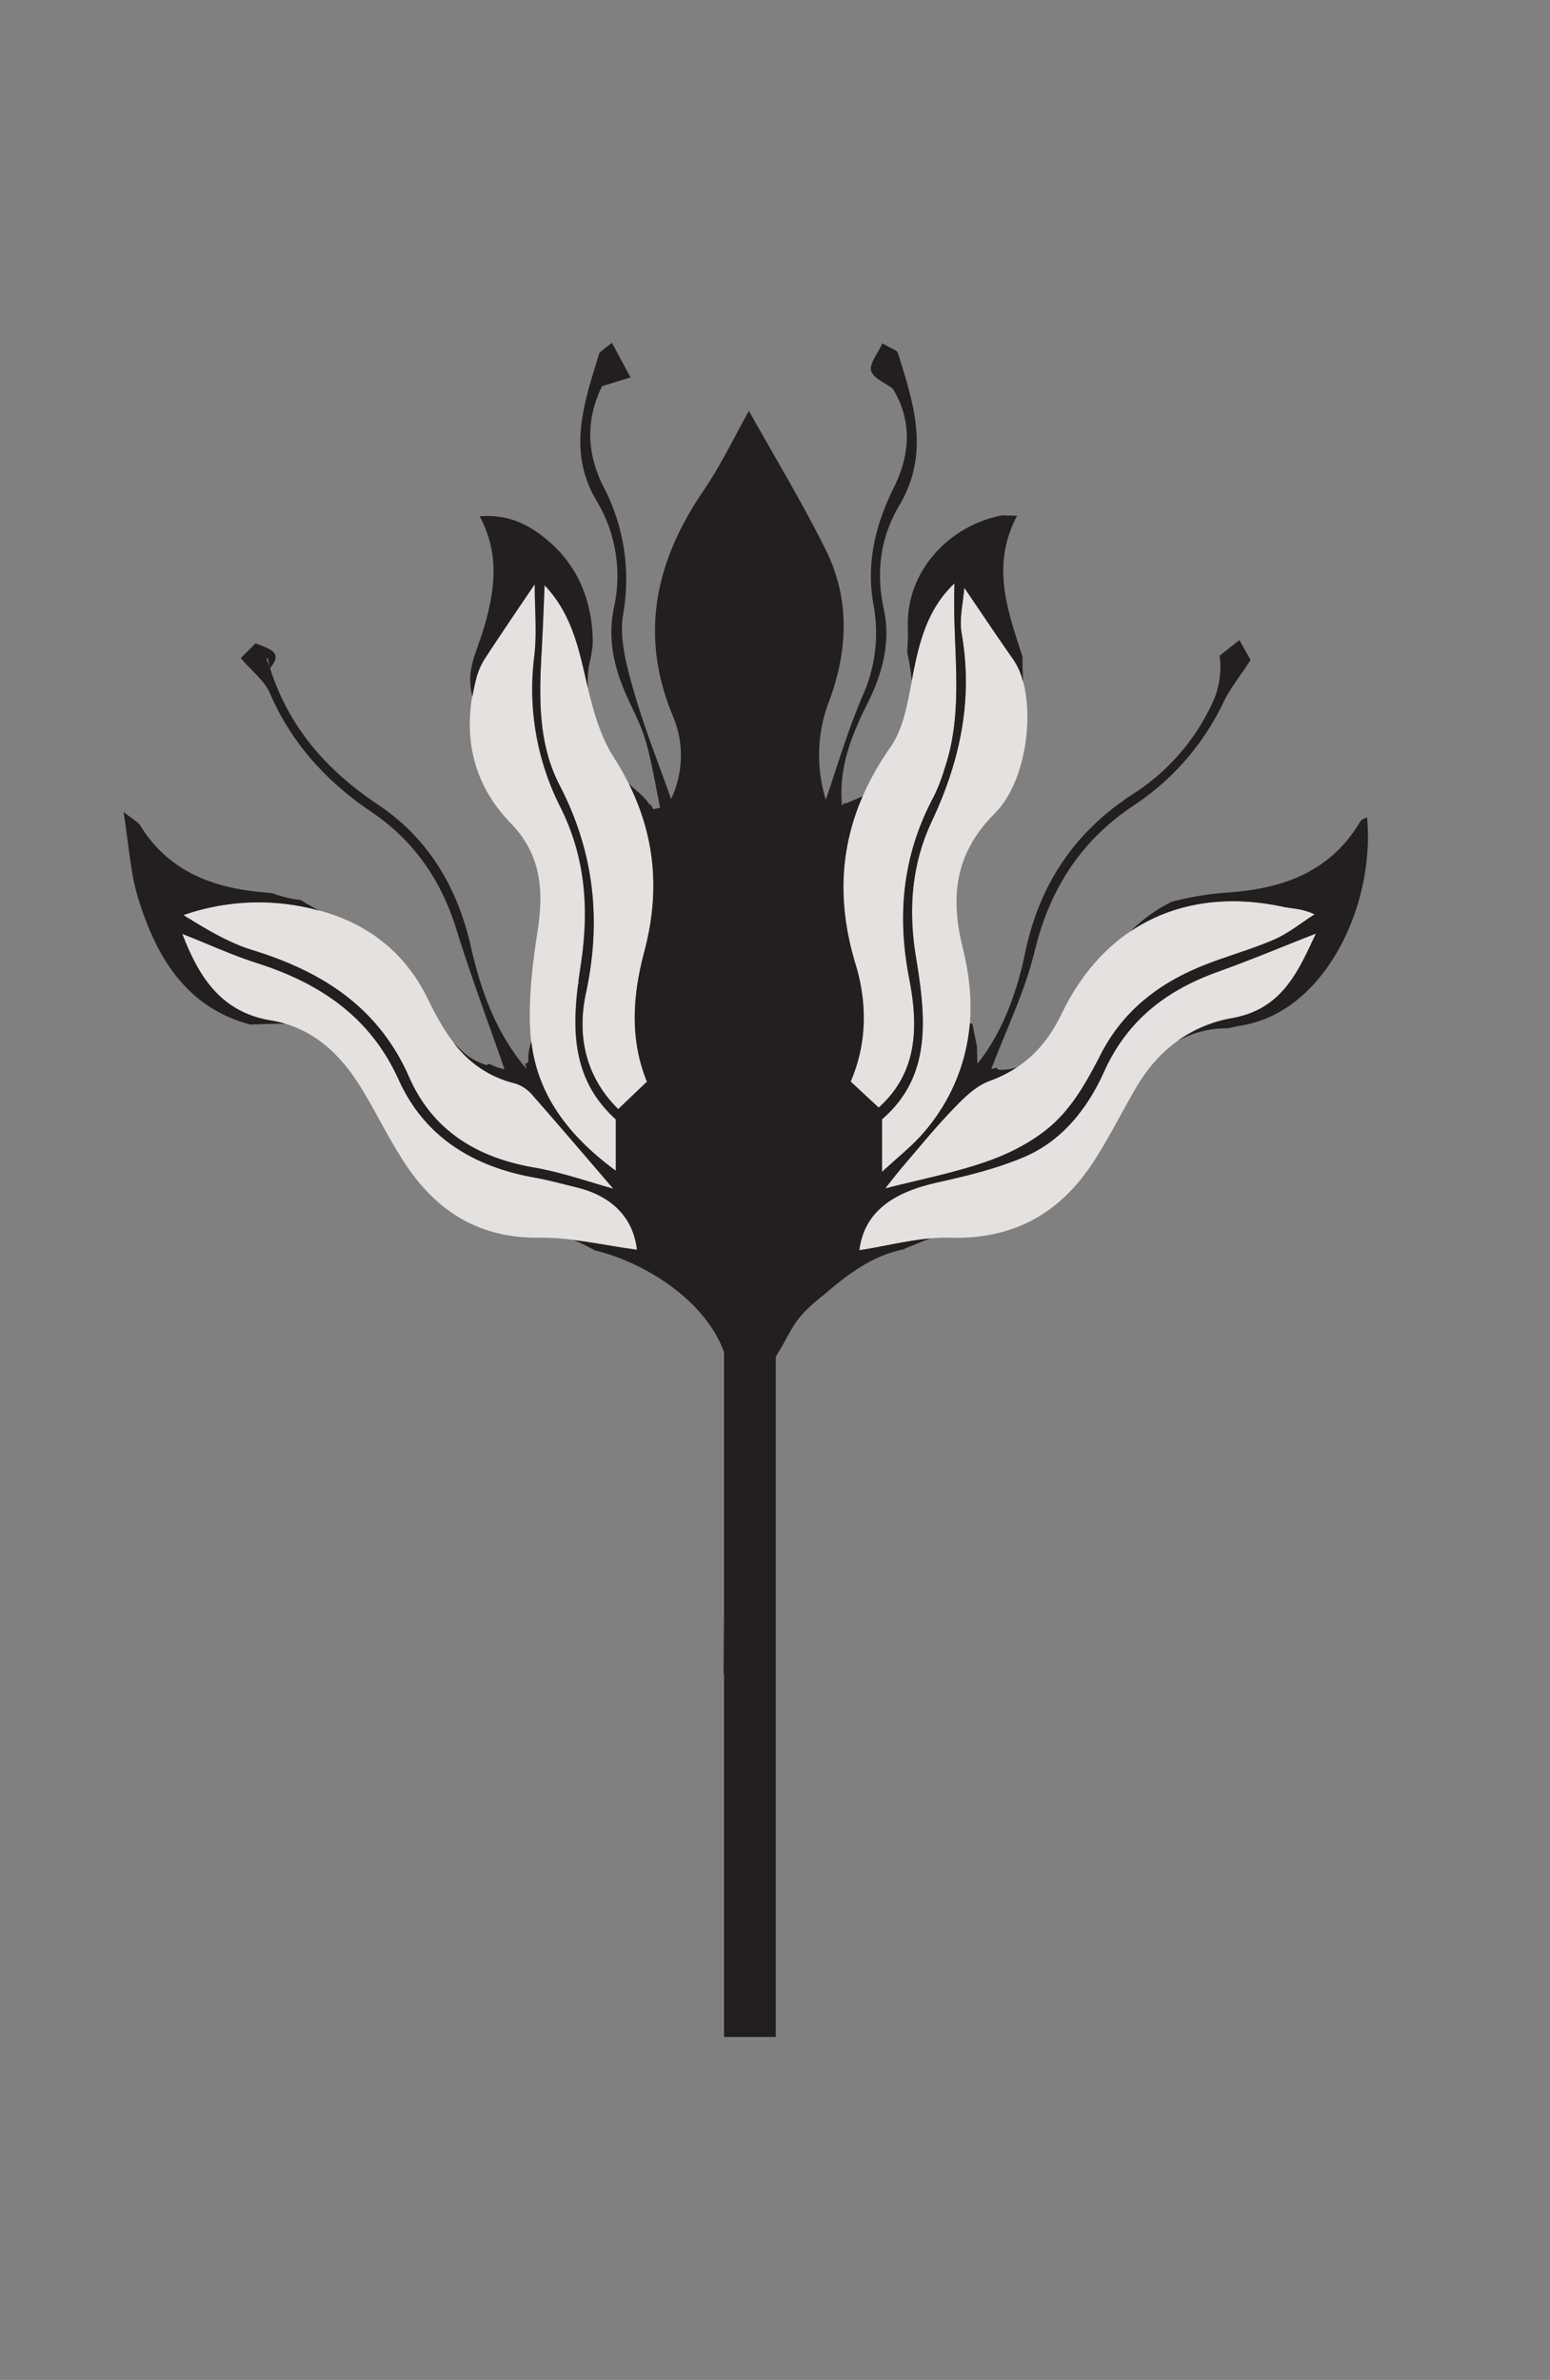 <svg id="Layer_1" data-name="Layer 1" xmlns="http://www.w3.org/2000/svg" viewBox="0 0 461.86 708.82"><rect x="0" y="0" width="461.86" height="708.82" fill="#808080" stroke="none"/><defs><style>.cls-1{fill:#fff;}.cls-2{fill:#e5e1df;}.cls-3{fill:#231f20;}</style></defs><path class="cls-1" d="M263.68,354.23l-.06.11Z"/><path class="cls-1" d="M263.41,354.1l.38-.18Z"/><path class="cls-2" d="M287.34,175.05c5.17,7.58,9.83,14.59,14.67,21.47,7.05,10,5,35.2-5.58,45.73-12.05,12-13.32,25.1-9.49,40.4,5,20,1.95,38.67-11.69,54.77-3.41,4-7.68,7.29-12.42,11.73V333.37c15-12.86,13.05-30.59,10.13-48.2-2.34-14.13-1.37-27.63,4.72-40.58,8.38-17.8,12.35-36.15,8.88-55.89C285.79,184.3,287,179.54,287.34,175.05Z"/><path class="cls-2" d="M183.44,333.42V348.7C168.77,337.91,159,324.87,158,307c-.52-9.72.63-19.66,2.14-29.33,1.91-12.18,1.28-23-8-32.54-11.69-12.07-14.52-26.82-10.31-43a20.52,20.52,0,0,1,2.46-5.8c4.56-7,9.29-13.95,15-22.39,0,7.7.68,14.71-.14,21.55a77.66,77.66,0,0,0,7.8,44.9c7.63,15.23,8.57,30.88,6,47.4C170.47,304.16,169.24,320.57,183.44,333.42Z"/><path class="cls-2" d="M263.8,353.91c1.77-2.21,3.48-4.48,5.32-6.62,5-5.83,9.86-11.8,15.2-17.3,3-3.14,6.52-6.55,10.48-8,10.23-3.67,16.92-10.42,21.52-20,12.71-26.53,37-38.18,65.9-31.95,2.8.6,5.75.51,9.52,2.27-4,2.56-7.83,5.69-12.16,7.56-7.3,3.15-15.08,5.17-22.4,8.25-12.62,5.32-22.77,13.38-29.22,26-3.6,7.05-7.65,14.36-13.23,19.77-5.32,5.16-12.51,9.07-19.56,11.64-10.12,3.7-20.86,5.69-31.33,8.41Z"/><path class="cls-2" d="M182.7,354c-7.29-2-15.3-4.86-23.55-6.28-17-2.92-30.27-11-37.25-26.88-9.19-20.93-25.94-31.5-46.75-37.91-7.27-2.25-14-6.37-20.54-10.42a68,68,0,0,1,38.9-1.75c15.4,3.74,27.07,12.54,34,26.82,5.65,11.68,12.34,21.78,26,25.08a11.14,11.14,0,0,1,5.24,3.58C167.1,335.72,175.3,345.37,182.7,354Z"/><path class="cls-2" d="M162.25,174.34c7.1,7.42,9.63,16.41,11.82,25.89,2,8.67,4.09,17.94,8.77,25.26,11.74,18.34,14.67,37.19,9.1,58.11-3.38,12.69-4.42,25.77.81,38.61l-8.57,8.18c-9.76-9.66-12.33-21.89-9.61-34.54,4.69-21.82,2.41-42.14-7.88-62-6.58-12.71-6.06-26.85-5.27-40.79C161.76,187,162,180.94,162.25,174.34Z"/><path class="cls-2" d="M284.46,173.46c-.9,18.54,3.21,37.34-3,55.58a53.85,53.85,0,0,1-3.16,8.18c-9.25,17.2-11.09,35.13-7.36,54.28,2.68,13.78,2.81,27.76-9.09,38.41l-8.36-7.75c4.88-11.3,5-23.34,1.45-35-7.13-23.43-3.66-44.51,10.39-64.62,3.89-5.56,5.15-13.29,6.46-20.24,2-10.65,4.43-20.86,12.72-28.6Z"/><path class="cls-2" d="M54.3,278.1c7.71,3,14.71,6.28,22,8.6,18.86,6,33.93,15.94,42.48,34.84,7.75,17.14,22.33,25.92,40.55,29.15,4.19.75,8.3,1.9,12.45,2.9,10.7,2.59,16.94,9.19,18,18.58-9.54-1.24-19.32-3.65-29.08-3.53-17.6.22-30.24-7.56-39.61-21.48-4.9-7.28-8.7-15.29-13.26-22.81-6.32-10.43-14.74-18.39-27.26-20.48C65.61,301.36,59.13,290.62,54.3,278.1Z"/><path class="cls-2" d="M256.1,372.37c1.58-12.15,11.07-17.48,23.41-20.22,8.54-1.9,17.17-4,25.22-7.34C316.37,340,324,330.26,329,319.16c6.88-15.28,18.58-24.22,33.81-29.69,9.74-3.5,19.3-7.5,29.31-11.42-5.24,11.11-9.94,22.51-24.94,25.18-12.74,2.27-22.34,9.76-28.84,21-4.15,7.15-7.85,14.58-12.32,21.52-10,15.51-23.86,23.46-42.94,22.89C274.09,368.38,265,371,256.1,372.37Z"/><path class="cls-1" d="M263.84,354c-.21.37-.43.74.05-.08-.85.42-.47.23-.09,0Z"/><path class="cls-3" d="M407.34,243.4c-.72.42-1.61.63-1.93,1.17-8.78,14.85-22.62,20-39,21.22a91.38,91.38,0,0,0-17.28,2.79,47,47,0,0,0-12.26,8.8c12.49-8.38,28.1-11,45.33-7.32,2.8.6,5.75.51,9.52,2.27-4,2.56-7.83,5.69-12.16,7.56-7.3,3.15-15.08,5.17-22.4,8.25-12.62,5.32-22.77,13.38-29.22,26-3.6,7.05-7.65,14.36-13.23,19.77-5.32,5.16-12.51,9.07-19.56,11.64-10.12,3.7-20.86,5.69-31.33,8.41l0,.09.1-.17-.09,0c1.77-2.21,3.48-4.48,5.32-6.62,5-5.83,9.86-11.8,15.2-17.3,3-3.14,6.52-6.55,10.48-8a37.3,37.3,0,0,0,8.23-4.14,13.05,13.05,0,0,1-5.28.78A.78.78,0,0,1,297,318c-.53.14-1.06.28-1.61.39,4.45-11.79,10-23.05,12.89-35,4.44-18.38,13.6-32.77,29.22-43.28a76,76,0,0,0,27.09-31c1.82-3.84,4.6-7.22,8.05-12.54l-3.33-5.93-5.88,4.65a25.8,25.8,0,0,1-1.68,13,64.12,64.12,0,0,1-24.14,28.2c-17.52,11.34-28,27.12-32.22,47.62-2.55,12.31-7.16,24.07-14.12,32.66-.08-1.7-.14-3.43-.19-5.18-.4-2.27-.94-4.52-1.37-6.78a.85.85,0,0,1-.73,0,56.39,56.39,0,0,1-13.75,32.51c-3.41,4-7.68,7.29-12.42,11.73V333.37c15-12.86,13.05-30.59,10.13-48.2-2.34-14.13-1.37-27.63,4.72-40.58,8.38-17.8,12.35-36.15,8.88-55.89-.77-4.4.47-9.16.78-13.65,5.17,7.58,9.83,14.59,14.67,21.47a21.09,21.09,0,0,1,2.9,6.66c-.14-2.51-.24-5-.2-7.52-4.24-13.47-9.62-26.9-1.62-42.06-2.62,0-3.91-.22-5.09,0-15.47,3.3-27.9,16.61-27.46,33a68.26,68.26,0,0,1-.21,7.61c0,.15.07.3.1.46a66.27,66.27,0,0,1,1.2,7.42l.06.63.09-.44c2-10.62,4.41-20.82,12.67-28.56-.84,18.44,3.19,37.15-3,55.29a53.85,53.85,0,0,1-3.16,8.18c-9.25,17.2-11.09,35.13-7.36,54.28,2.68,13.78,2.81,27.76-9.09,38.41l-8.36-7.75c4.88-11.3,5-23.34,1.45-35-5.42-17.82-4.7-34.27,2.13-50-1.63.73-3.25,1.45-4.89,2.12a.67.67,0,0,1-.64-.1l-.6.83c-1.11-11.4,2.93-21.23,7.72-30.76,4.47-8.9,6.79-18.31,4.7-27.9-2.42-11.15-.9-21.48,4.68-30.87,9.16-15.42,4.26-30.28-.46-45.3-.28-.91-2.06-1.35-4.63-2.9-1.38,3.09-3.9,6-3.34,8.18s4.17,3.58,6.44,5.33c5.74,9.32,5.29,19.35.41,29.25-5.56,11.27-8.48,22.67-6.08,35.55a45.41,45.41,0,0,1-3.28,26.6c-4.47,10.37-7.64,21.3-11,31a44.68,44.68,0,0,1,1-29.35c5.63-15.14,6.22-30.47-1-45s-15.7-28.49-22.91-41.42c-4.17,7.38-8.29,16.06-13.64,23.91-14.31,21-19.1,43-8.91,67.22a30.14,30.14,0,0,1-.64,24.45c-3.58-10.19-8-21.14-11.2-32.43-2.08-7.28-4.28-15.37-3.1-22.56a59.4,59.4,0,0,0-5.82-37.95c-5-9.83-5.4-19.9-.46-30l8.5-2.61c-2-3.68-3.6-6.71-5.56-10.34-2.35,2-3.6,2.6-3.86,3.45-4.44,14.49-9.54,28.91-.65,43.73A43.34,43.34,0,0,1,182.93,181c-1.88,9.16-.05,17.42,3.52,25.63,2,4.63,4.52,9.12,5.91,13.93,1.89,6.54,2.94,13.34,4.35,20l-2.07.48c-.23-.43-.45-.87-.68-1.31a.75.75,0,0,1-.6-.36c-1.55-2.4-4.05-4-6-6,7.89,15.86,9.38,32.25,4.61,50.17-3.38,12.69-4.42,25.77.81,38.61l-8.57,8.18c-9.76-9.66-12.33-21.89-9.61-34.54,4.69-21.82,2.41-42.14-7.88-62-6.58-12.71-6.06-26.85-5.27-40.79.34-6,.54-12.1.83-18.7,7.1,7.42,9.63,16.41,11.82,25.89.35,1.52.71,3.06,1.08,4.6,0-.26,0-.53,0-.79a26.2,26.2,0,0,1,.5-6.61,32.37,32.37,0,0,0,.94-5.94c0-11.69-4-22.62-13.52-30.6-5.52-4.62-11.61-7.76-20.16-7.07,5.95,11.14,4.51,21.57,1.61,32-1,3.55-2.35,7-3.48,10.5-.32,1.28-.63,2.56-.83,3.87a20.44,20.44,0,0,0,.53,7.39c.29-1.77.66-3.55,1.13-5.36a20.52,20.52,0,0,1,2.46-5.8c4.56-7,9.29-13.95,15-22.39,0,7.7.68,14.71-.14,21.55a77.66,77.66,0,0,0,7.8,44.9c7.63,15.23,8.57,30.88,6,47.4-.22,1.46-.43,2.92-.62,4.39a.84.84,0,0,1-.13,1c-1.81,14.47-1.39,28.72,11.24,40.15V348.7c-13.76-10.12-23.26-22.22-25.17-38.4a14.57,14.57,0,0,0-.92,5.66.75.75,0,0,1-1,.73c.17.58.32,1.16.52,1.74-9.17-10.76-13.67-23.38-16.67-36.63-4-17.63-12.67-32.18-27.89-42.33S86,216.41,80.46,199c3.89-4.56.37-5.61-4.32-7.38L71.73,196c3.53,4.13,7.13,6.82,8.67,10.41,6.47,15,16.92,26.4,30.28,35.42,12.66,8.56,20.75,20.29,25.29,34.9,4.39,14.17,9.62,28.07,14.36,41.72a16.79,16.79,0,0,1-4.67-1.66.74.74,0,0,1-.87.37,18.18,18.18,0,0,1-8-5c-.56-.56-1.12-1.13-1.67-1.7a32,32,0,0,0,18.39,12.25,11.14,11.14,0,0,1,5.24,3.58c8.37,9.51,16.57,19.16,24,27.76-7.29-2-15.3-4.86-23.55-6.28-17-2.92-30.27-11-37.25-26.88-9.19-20.93-25.94-31.5-46.75-37.91-7.27-2.25-14-6.37-20.54-10.42a68,68,0,0,1,38.9-1.75c.53.13,1,.28,1.55.42-1.9-1-3.78-2.12-5.64-3.22a27.52,27.52,0,0,1-5.26-1c-1.07-.29-2.12-.62-3.18-1l-2.77-.26c-15-1.34-28.06-6.27-36.45-19.85-.7-1.14-2.15-1.81-5-4.09,1.58,9.81,2,17.85,4.25,25.34,5.49,18.12,14.52,32.89,33.47,38,3.5-.06,7-.3,10.49-.21a35.16,35.16,0,0,0-4.39-1c-15-2.51-21.48-13.25-26.31-25.77,7.71,3,14.71,6.28,22,8.6,18.86,6,33.93,15.94,42.48,34.84,7.75,17.14,22.33,25.92,40.55,29.15,4.19.75,8.31,1.9,12.45,2.9,10.7,2.59,16.94,9.19,18,18.58-6.25-.81-12.6-2.11-19-2.89a22.19,22.19,0,0,1,2.68,1.1c1.28.62,2.55,1.33,3.84,2a56,56,0,0,1,7.16,2.21h0a.77.77,0,0,1,.51.21c12,4.7,25.7,14.26,30.76,27.83v77q-.08,8.93-.13,17.85a9.85,9.85,0,0,0,.13,1.52V606.7h15.41V404.2a9.64,9.64,0,0,1,.54-1c4.52-7.22,4.3-10.13,13.6-17.38,8.86-7.7,15.57-11.94,23.79-13.68,2.68-1.15,5.38-2.25,8.1-3.28-7.06.62-14.15,2.47-21.17,3.51,1.58-12.15,11.07-17.48,23.41-20.22,8.54-1.9,17.17-4,25.22-7.34C316.37,340,324,330.26,329,319.16c6.88-15.28,18.58-24.22,33.81-29.69,9.74-3.5,19.3-7.5,29.31-11.42-5.24,11.11-9.94,22.51-24.94,25.18a39.32,39.32,0,0,0-16.31,6.83,30.14,30.14,0,0,1,15.05-3.79H366c1.28-.32,2.59-.61,3.95-.84C395.17,301.28,409.84,269.05,407.34,243.4Zm-328-47.23.42-.14c.2.86.39,1.73.59,2.6Z"/></svg>